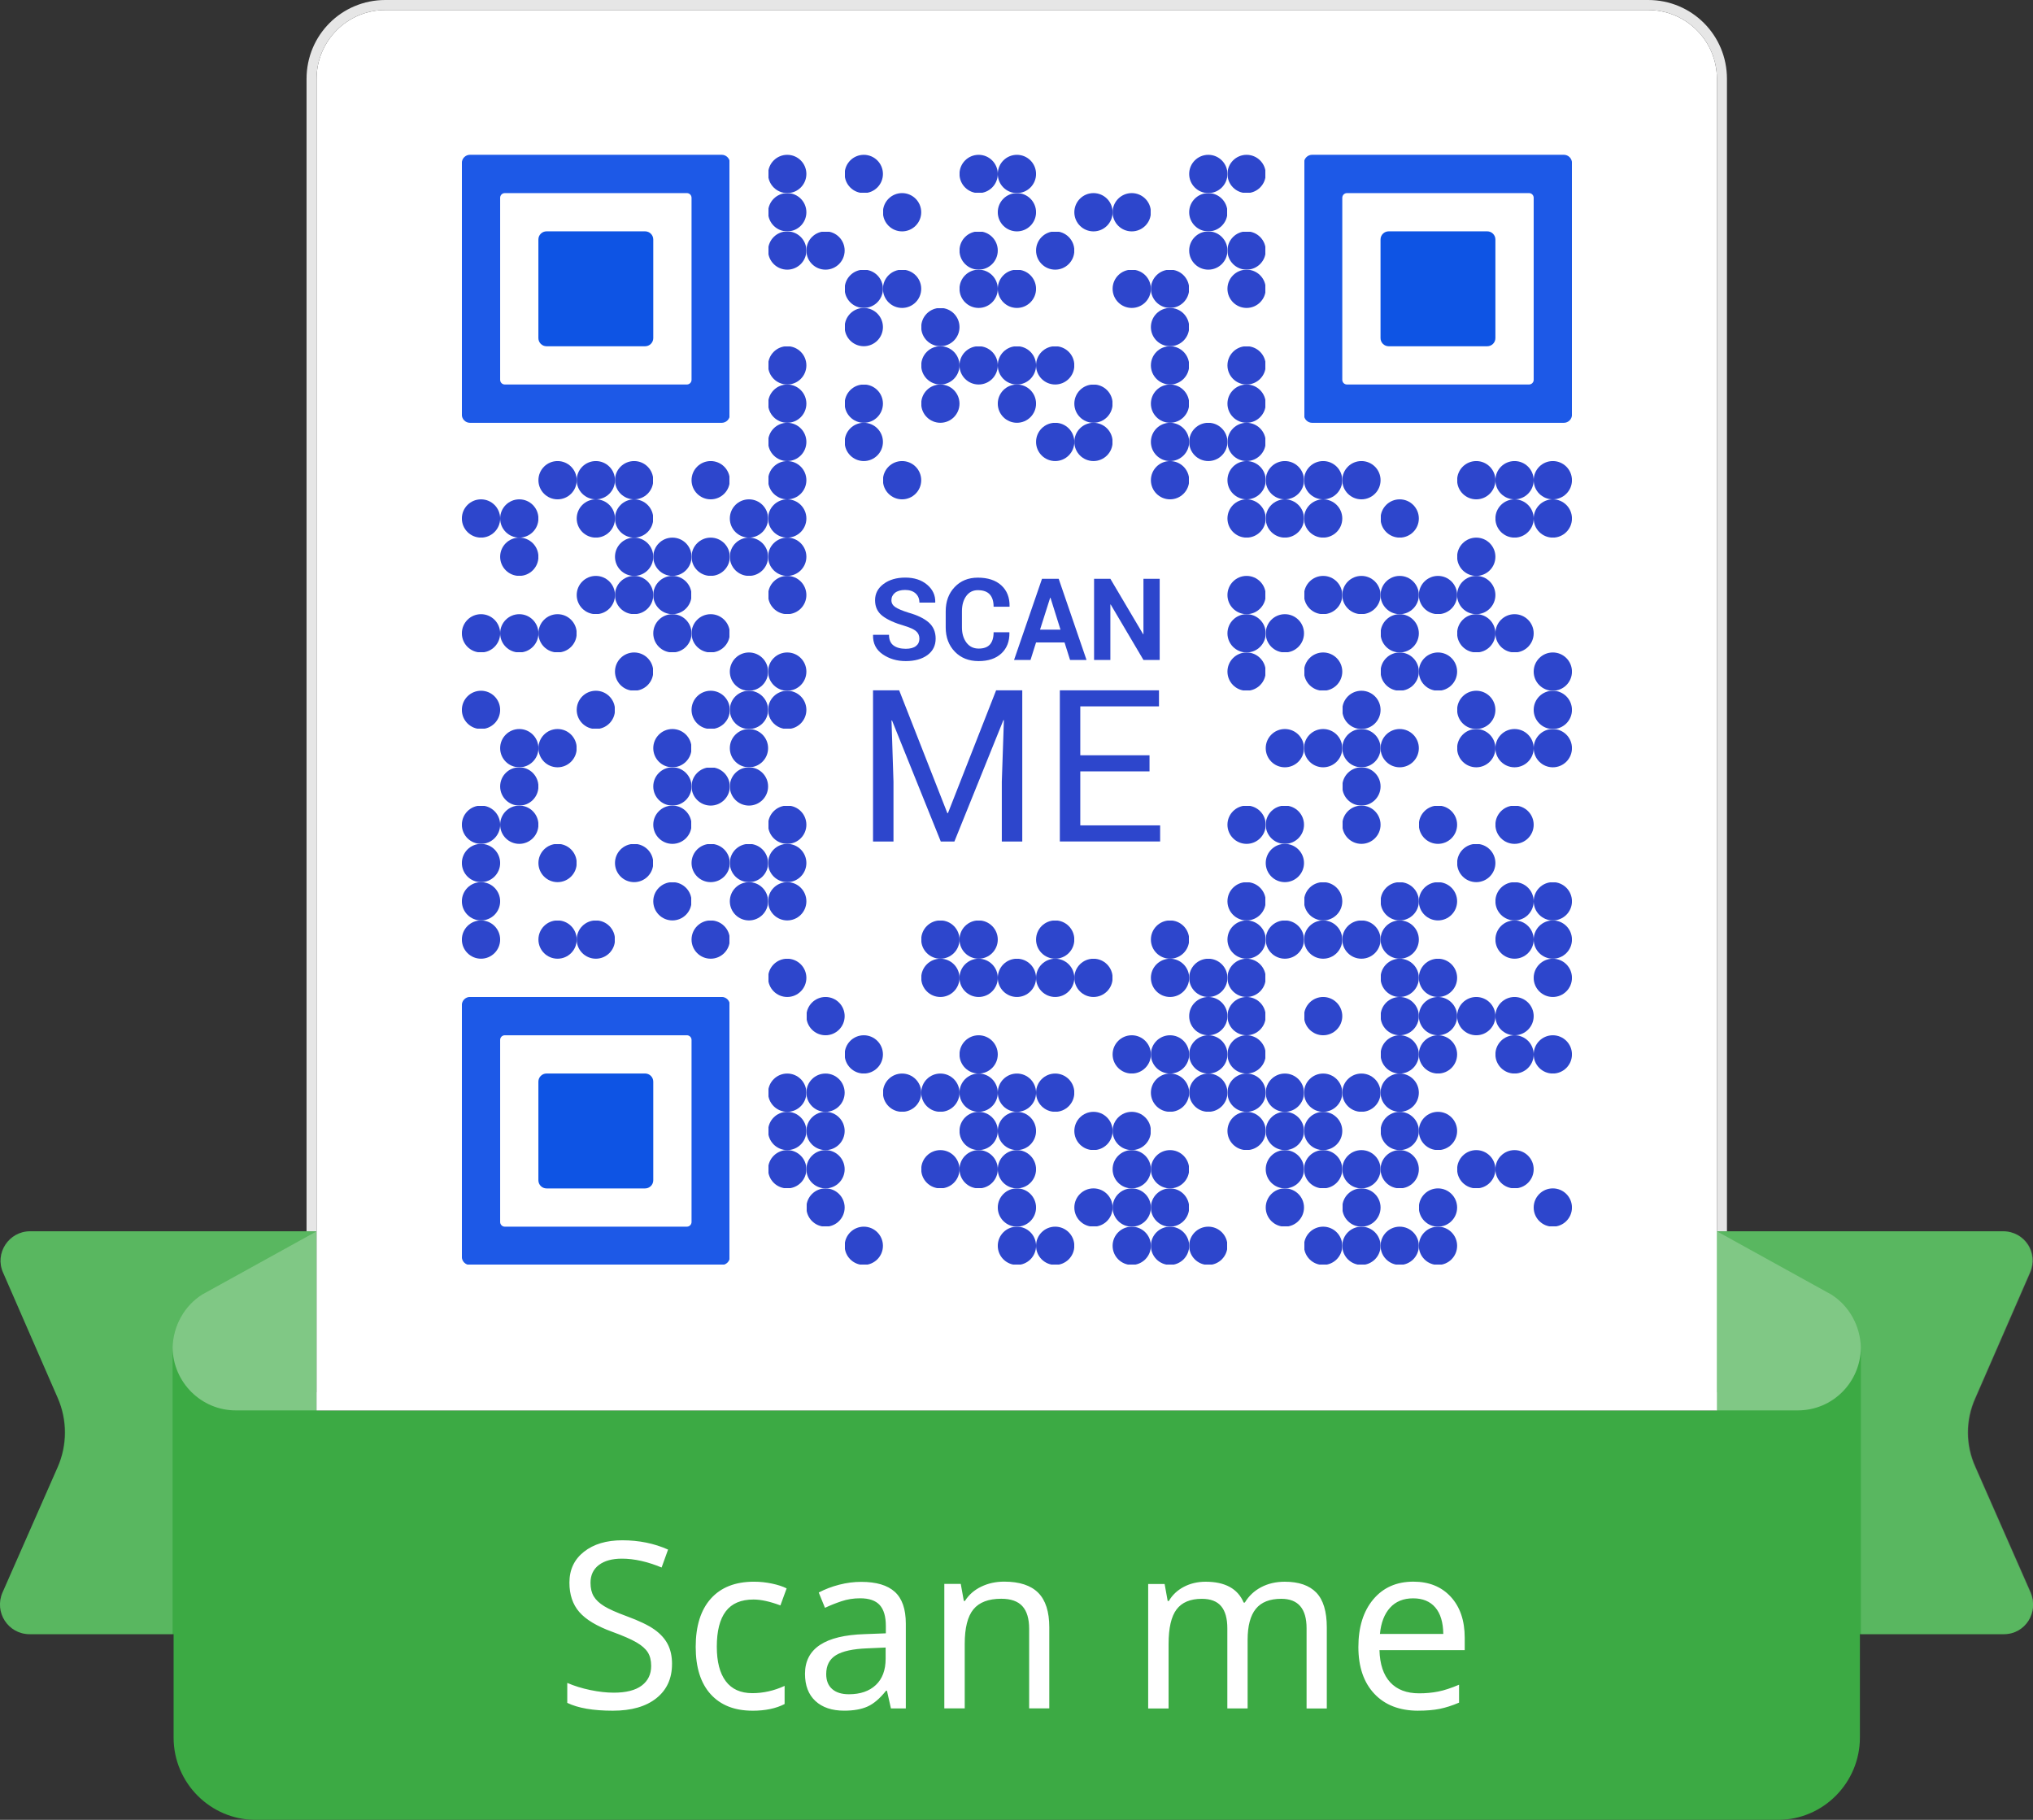 <?xml version="1.0" encoding="utf-8"?>
<!-- Generator: Adobe Illustrator 23.0.4, SVG Export Plug-In . SVG Version: 6.00 Build 0)  -->
<svg version="1.1" id="ribbon-frame" xmlns="http://www.w3.org/2000/svg" xmlns:xlink="http://www.w3.org/1999/xlink" x="0px"
	 y="0px" viewBox="0 0 405.2 362.7" style="enable-background:new 0 0 405.2 362.7;" xml:space="preserve">
<rect x="0" y="0" width="405.2" height="362.7" fill="#333333" stroke="none"/>
<style type="text/css">
	.frame-color{fill:#3CAA44;}
	.background-color{fill:#ffffff;}
	.text-color{fill:#FFFFFF;}
	.outline{fill:#E6E6E6;}
	.shadow-35{opacity:0.35;fill:#FFFFFF;}
	.shadow-15{opacity:0.15;fill:#FFFFFF;}
</style>
	<path id="FrameBody" class="frame-color" d="M404.7,317.4l-11-25c-2-4.4-2-9.4,0-13.8l10.9-25c1.7-3.9-1.1-8.2-5.4-8.2h-57.1v35.7H63.1v-35.7H6
	c-4.2,0-7.1,4.4-5.4,8.2l10.9,25c1.9,4.4,1.9,9.4,0,13.8l-11,25c-1.7,3.9,1.1,8.3,5.4,8.3h28.7v20.6c0,9.1,7.4,16.4,16.3,16.4h303.5
	c9,0,16.3-7.4,16.3-16.4v-20.6h28.7C403.7,325.7,406.4,321.3,404.7,317.4z"/>
	<svg id="TextArea" x="50" y="285" width="305" height="74" viewBox="0 0 49.35 17.589" preserveAspectRatio="xMidYMid meet">
<svg version="1.1" xmlns="http://www.w3.org/2000/svg"><path class="text-color" fill="#FFFFFF" d=" M8.379,11.091q0,1.026-0.741,1.617t-2.062,0.591q-1.396,0-2.159-0.371l0-0.945q0.5,0.215,1.093,0.338t1.109,0.124q0.881,0,1.327-0.338t0.446-0.929q0-0.392-0.161-0.645t-0.54-0.473t-1.147-0.5q-1.09-0.397-1.558-0.937t-0.467-1.394q0-0.918,0.69-1.461t1.818-0.542q1.176,0,2.165,0.44l-0.306,0.849q-1.01-0.419-1.88-0.419q-0.698,0-1.093,0.301t-0.395,0.843q0,0.387,0.153,0.642t0.494,0.465t1.072,0.478q0.875,0.322,1.305,0.626t0.634,0.698t0.204,0.943z M12.192,13.299q-1.273,0-1.982-0.781t-0.709-2.242q0-1.482,0.717-2.285t2.044-0.803q0.43,0,0.851,0.089t0.696,0.228l-0.295,0.806q-0.747-0.279-1.273-0.279q-0.892,0-1.316,0.561t-0.424,1.673q0,1.069,0.424,1.635t1.257,0.567q0.779,0,1.531-0.344l0,0.859q-0.612,0.317-1.52,0.317z M18.75,13.191l-0.188-0.838l-0.043,0q-0.44,0.553-0.878,0.749t-1.104,0.196q-0.87,0-1.364-0.457t-0.494-1.289q0-1.794,2.831-1.88l0.999-0.038l0-0.349q0-0.671-0.29-0.991t-0.929-0.32q-0.467,0-0.884,0.14t-0.781,0.312l-0.295-0.725q0.446-0.236,0.972-0.371t1.042-0.134q1.069,0,1.59,0.473t0.521,1.504l0,4.018l-0.704,0z M16.758,12.52q0.811,0,1.276-0.438t0.465-1.243l0-0.532l-0.87,0.038q-1.015,0.038-1.48,0.322t-0.465,0.897q0,0.462,0.282,0.709t0.792,0.247z M25.298,13.191l0-3.771q0-0.72-0.32-1.072t-1.002-0.352q-0.908,0-1.319,0.502t-0.411,1.635l0,3.056l-0.967,0l0-5.897l0.779,0l0.145,0.806l0.054,0q0.274-0.435,0.768-0.674t1.09-0.239q1.085,0,1.611,0.526t0.526,1.638l0,3.84l-0.956,0z  M38.441,13.191l0-3.797q0-1.396-1.198-1.396q-0.822,0-1.208,0.478t-0.387,1.461l0,3.255l-0.961,0l0-3.797q0-0.698-0.293-1.047t-0.916-0.349q-0.816,0-1.195,0.5t-0.379,1.638l0,3.056l-0.967,0l0-5.897l0.779,0l0.145,0.806l0.054,0q0.252-0.43,0.712-0.671t1.029-0.242q1.386,0,1.805,0.988l0.054,0q0.285-0.473,0.776-0.73t1.115-0.258q0.999,0,1.496,0.516t0.497,1.649l0,3.84l-0.956,0z M43.731,13.299q-1.327,0-2.081-0.803t-0.755-2.21q0-1.418,0.704-2.259t1.901-0.841q1.112,0,1.772,0.717t0.661,1.942l0,0.585l-4.039,0q0.027,1.004,0.51,1.525t1.37,0.521q0.473,0,0.897-0.083t0.994-0.325l0,0.849q-0.489,0.209-0.918,0.295t-1.015,0.086z M43.49,7.976q-0.693,0-1.096,0.446t-0.478,1.241l3.002,0q-0.011-0.827-0.381-1.257t-1.047-0.43z "/></svg>
</svg>
	
	<path id="WhiteBackground" class="background-color" d="M342.2,15.7C342.2,8.1,336,2,328.5,2H76.8c-7.6,0-13.7,6.2-13.7,13.7v265.4h279.1V15.7z"
	/>
	
<svg xmlns="http://www.w3.org/2000/svg" xmlns:xlink="http://www.w3.org/1999/xlink" version="1.1" width="267.7" height="267.7" viewBox="0 0 2000 2000" x="68.9" y="7.7" shape-rendering="crispEdges"><defs/><rect x="0" y="0" width="2000" height="2000" fill="#ffffff"/><svg viewBox="0 0 3.4 3.4" x="629" y="173" width="57" height="57" shape-rendering="auto"><circle fill="#2d46cc" cx="1.7" cy="1.7" r="1.7"/></svg><svg viewBox="0 0 3.4 3.4" x="743" y="173" width="57" height="57" shape-rendering="auto"><circle fill="#2d46cc" cx="1.7" cy="1.7" r="1.7"/></svg><svg viewBox="0 0 3.4 3.4" x="914" y="173" width="57" height="57" shape-rendering="auto"><circle fill="#2d46cc" cx="1.7" cy="1.7" r="1.7"/></svg><svg viewBox="0 0 3.4 3.4" x="971" y="173" width="57" height="57" shape-rendering="auto"><circle fill="#2d46cc" cx="1.7" cy="1.7" r="1.7"/></svg><svg viewBox="0 0 3.4 3.4" x="1256" y="173" width="57" height="57" shape-rendering="auto"><circle fill="#2d46cc" cx="1.7" cy="1.7" r="1.7"/></svg><svg viewBox="0 0 3.4 3.4" x="1313" y="173" width="57" height="57" shape-rendering="auto"><circle fill="#2d46cc" cx="1.7" cy="1.7" r="1.7"/></svg><svg viewBox="0 0 3.4 3.4" x="629" y="230" width="57" height="57" shape-rendering="auto"><circle fill="#2d46cc" cx="1.7" cy="1.7" r="1.7"/></svg><svg viewBox="0 0 3.4 3.4" x="800" y="230" width="57" height="57" shape-rendering="auto"><circle fill="#2d46cc" cx="1.7" cy="1.7" r="1.7"/></svg><svg viewBox="0 0 3.4 3.4" x="971" y="230" width="57" height="57" shape-rendering="auto"><circle fill="#2d46cc" cx="1.7" cy="1.7" r="1.7"/></svg><svg viewBox="0 0 3.4 3.4" x="1085" y="230" width="57" height="57" shape-rendering="auto"><circle fill="#2d46cc" cx="1.7" cy="1.7" r="1.7"/></svg><svg viewBox="0 0 3.4 3.4" x="1142" y="230" width="57" height="57" shape-rendering="auto"><circle fill="#2d46cc" cx="1.7" cy="1.7" r="1.7"/></svg><svg viewBox="0 0 3.4 3.4" x="1256" y="230" width="57" height="57" shape-rendering="auto"><circle fill="#2d46cc" cx="1.7" cy="1.7" r="1.7"/></svg><svg viewBox="0 0 3.4 3.4" x="629" y="287" width="57" height="57" shape-rendering="auto"><circle fill="#2d46cc" cx="1.7" cy="1.7" r="1.7"/></svg><svg viewBox="0 0 3.4 3.4" x="686" y="287" width="57" height="57" shape-rendering="auto"><circle fill="#2d46cc" cx="1.7" cy="1.7" r="1.7"/></svg><svg viewBox="0 0 3.4 3.4" x="914" y="287" width="57" height="57" shape-rendering="auto"><circle fill="#2d46cc" cx="1.7" cy="1.7" r="1.7"/></svg><svg viewBox="0 0 3.4 3.4" x="1028" y="287" width="57" height="57" shape-rendering="auto"><circle fill="#2d46cc" cx="1.7" cy="1.7" r="1.7"/></svg><svg viewBox="0 0 3.4 3.4" x="1256" y="287" width="57" height="57" shape-rendering="auto"><circle fill="#2d46cc" cx="1.7" cy="1.7" r="1.7"/></svg><svg viewBox="0 0 3.4 3.4" x="1313" y="287" width="57" height="57" shape-rendering="auto"><circle fill="#2d46cc" cx="1.7" cy="1.7" r="1.7"/></svg><svg viewBox="0 0 3.4 3.4" x="743" y="344" width="57" height="57" shape-rendering="auto"><circle fill="#2d46cc" cx="1.7" cy="1.7" r="1.7"/></svg><svg viewBox="0 0 3.4 3.4" x="800" y="344" width="57" height="57" shape-rendering="auto"><circle fill="#2d46cc" cx="1.7" cy="1.7" r="1.7"/></svg><svg viewBox="0 0 3.4 3.4" x="914" y="344" width="57" height="57" shape-rendering="auto"><circle fill="#2d46cc" cx="1.7" cy="1.7" r="1.7"/></svg><svg viewBox="0 0 3.4 3.4" x="971" y="344" width="57" height="57" shape-rendering="auto"><circle fill="#2d46cc" cx="1.7" cy="1.7" r="1.7"/></svg><svg viewBox="0 0 3.4 3.4" x="1142" y="344" width="57" height="57" shape-rendering="auto"><circle fill="#2d46cc" cx="1.7" cy="1.7" r="1.7"/></svg><svg viewBox="0 0 3.4 3.4" x="1199" y="344" width="57" height="57" shape-rendering="auto"><circle fill="#2d46cc" cx="1.7" cy="1.7" r="1.7"/></svg><svg viewBox="0 0 3.4 3.4" x="1313" y="344" width="57" height="57" shape-rendering="auto"><circle fill="#2d46cc" cx="1.7" cy="1.7" r="1.7"/></svg><svg viewBox="0 0 3.4 3.4" x="743" y="401" width="57" height="57" shape-rendering="auto"><circle fill="#2d46cc" cx="1.7" cy="1.7" r="1.7"/></svg><svg viewBox="0 0 3.4 3.4" x="857" y="401" width="57" height="57" shape-rendering="auto"><circle fill="#2d46cc" cx="1.7" cy="1.7" r="1.7"/></svg><svg viewBox="0 0 3.4 3.4" x="1199" y="401" width="57" height="57" shape-rendering="auto"><circle fill="#2d46cc" cx="1.7" cy="1.7" r="1.7"/></svg><svg viewBox="0 0 3.4 3.4" x="629" y="458" width="57" height="57" shape-rendering="auto"><circle fill="#2d46cc" cx="1.7" cy="1.7" r="1.7"/></svg><svg viewBox="0 0 3.4 3.4" x="857" y="458" width="57" height="57" shape-rendering="auto"><circle fill="#2d46cc" cx="1.7" cy="1.7" r="1.7"/></svg><svg viewBox="0 0 3.4 3.4" x="914" y="458" width="57" height="57" shape-rendering="auto"><circle fill="#2d46cc" cx="1.7" cy="1.7" r="1.7"/></svg><svg viewBox="0 0 3.4 3.4" x="971" y="458" width="57" height="57" shape-rendering="auto"><circle fill="#2d46cc" cx="1.7" cy="1.7" r="1.7"/></svg><svg viewBox="0 0 3.4 3.4" x="1028" y="458" width="57" height="57" shape-rendering="auto"><circle fill="#2d46cc" cx="1.7" cy="1.7" r="1.7"/></svg><svg viewBox="0 0 3.4 3.4" x="1199" y="458" width="57" height="57" shape-rendering="auto"><circle fill="#2d46cc" cx="1.7" cy="1.7" r="1.7"/></svg><svg viewBox="0 0 3.4 3.4" x="1313" y="458" width="57" height="57" shape-rendering="auto"><circle fill="#2d46cc" cx="1.7" cy="1.7" r="1.7"/></svg><svg viewBox="0 0 3.4 3.4" x="629" y="515" width="57" height="57" shape-rendering="auto"><circle fill="#2d46cc" cx="1.7" cy="1.7" r="1.7"/></svg><svg viewBox="0 0 3.4 3.4" x="743" y="515" width="57" height="57" shape-rendering="auto"><circle fill="#2d46cc" cx="1.7" cy="1.7" r="1.7"/></svg><svg viewBox="0 0 3.4 3.4" x="857" y="515" width="57" height="57" shape-rendering="auto"><circle fill="#2d46cc" cx="1.7" cy="1.7" r="1.7"/></svg><svg viewBox="0 0 3.4 3.4" x="971" y="515" width="57" height="57" shape-rendering="auto"><circle fill="#2d46cc" cx="1.7" cy="1.7" r="1.7"/></svg><svg viewBox="0 0 3.4 3.4" x="1085" y="515" width="57" height="57" shape-rendering="auto"><circle fill="#2d46cc" cx="1.7" cy="1.7" r="1.7"/></svg><svg viewBox="0 0 3.4 3.4" x="1199" y="515" width="57" height="57" shape-rendering="auto"><circle fill="#2d46cc" cx="1.7" cy="1.7" r="1.7"/></svg><svg viewBox="0 0 3.4 3.4" x="1313" y="515" width="57" height="57" shape-rendering="auto"><circle fill="#2d46cc" cx="1.7" cy="1.7" r="1.7"/></svg><svg viewBox="0 0 3.4 3.4" x="629" y="572" width="57" height="57" shape-rendering="auto"><circle fill="#2d46cc" cx="1.7" cy="1.7" r="1.7"/></svg><svg viewBox="0 0 3.4 3.4" x="743" y="572" width="57" height="57" shape-rendering="auto"><circle fill="#2d46cc" cx="1.7" cy="1.7" r="1.7"/></svg><svg viewBox="0 0 3.4 3.4" x="1028" y="572" width="57" height="57" shape-rendering="auto"><circle fill="#2d46cc" cx="1.7" cy="1.7" r="1.7"/></svg><svg viewBox="0 0 3.4 3.4" x="1085" y="572" width="57" height="57" shape-rendering="auto"><circle fill="#2d46cc" cx="1.7" cy="1.7" r="1.7"/></svg><svg viewBox="0 0 3.4 3.4" x="1199" y="572" width="57" height="57" shape-rendering="auto"><circle fill="#2d46cc" cx="1.7" cy="1.7" r="1.7"/></svg><svg viewBox="0 0 3.4 3.4" x="1256" y="572" width="57" height="57" shape-rendering="auto"><circle fill="#2d46cc" cx="1.7" cy="1.7" r="1.7"/></svg><svg viewBox="0 0 3.4 3.4" x="1313" y="572" width="57" height="57" shape-rendering="auto"><circle fill="#2d46cc" cx="1.7" cy="1.7" r="1.7"/></svg><svg viewBox="0 0 3.4 3.4" x="287" y="629" width="57" height="57" shape-rendering="auto"><circle fill="#2d46cc" cx="1.7" cy="1.7" r="1.7"/></svg><svg viewBox="0 0 3.4 3.4" x="344" y="629" width="57" height="57" shape-rendering="auto"><circle fill="#2d46cc" cx="1.7" cy="1.7" r="1.7"/></svg><svg viewBox="0 0 3.4 3.4" x="401" y="629" width="57" height="57" shape-rendering="auto"><circle fill="#2d46cc" cx="1.7" cy="1.7" r="1.7"/></svg><svg viewBox="0 0 3.4 3.4" x="515" y="629" width="57" height="57" shape-rendering="auto"><circle fill="#2d46cc" cx="1.7" cy="1.7" r="1.7"/></svg><svg viewBox="0 0 3.4 3.4" x="629" y="629" width="57" height="57" shape-rendering="auto"><circle fill="#2d46cc" cx="1.7" cy="1.7" r="1.7"/></svg><svg viewBox="0 0 3.4 3.4" x="800" y="629" width="57" height="57" shape-rendering="auto"><circle fill="#2d46cc" cx="1.7" cy="1.7" r="1.7"/></svg><svg viewBox="0 0 3.4 3.4" x="1199" y="629" width="57" height="57" shape-rendering="auto"><circle fill="#2d46cc" cx="1.7" cy="1.7" r="1.7"/></svg><svg viewBox="0 0 3.4 3.4" x="1313" y="629" width="57" height="57" shape-rendering="auto"><circle fill="#2d46cc" cx="1.7" cy="1.7" r="1.7"/></svg><svg viewBox="0 0 3.4 3.4" x="1370" y="629" width="57" height="57" shape-rendering="auto"><circle fill="#2d46cc" cx="1.7" cy="1.7" r="1.7"/></svg><svg viewBox="0 0 3.4 3.4" x="1427" y="629" width="57" height="57" shape-rendering="auto"><circle fill="#2d46cc" cx="1.7" cy="1.7" r="1.7"/></svg><svg viewBox="0 0 3.4 3.4" x="1484" y="629" width="57" height="57" shape-rendering="auto"><circle fill="#2d46cc" cx="1.7" cy="1.7" r="1.7"/></svg><svg viewBox="0 0 3.4 3.4" x="1655" y="629" width="57" height="57" shape-rendering="auto"><circle fill="#2d46cc" cx="1.7" cy="1.7" r="1.7"/></svg><svg viewBox="0 0 3.4 3.4" x="1712" y="629" width="57" height="57" shape-rendering="auto"><circle fill="#2d46cc" cx="1.7" cy="1.7" r="1.7"/></svg><svg viewBox="0 0 3.4 3.4" x="1769" y="629" width="57" height="57" shape-rendering="auto"><circle fill="#2d46cc" cx="1.7" cy="1.7" r="1.7"/></svg><svg viewBox="0 0 3.4 3.4" x="173" y="686" width="57" height="57" shape-rendering="auto"><circle fill="#2d46cc" cx="1.7" cy="1.7" r="1.7"/></svg><svg viewBox="0 0 3.4 3.4" x="230" y="686" width="57" height="57" shape-rendering="auto"><circle fill="#2d46cc" cx="1.7" cy="1.7" r="1.7"/></svg><svg viewBox="0 0 3.4 3.4" x="344" y="686" width="57" height="57" shape-rendering="auto"><circle fill="#2d46cc" cx="1.7" cy="1.7" r="1.7"/></svg><svg viewBox="0 0 3.4 3.4" x="401" y="686" width="57" height="57" shape-rendering="auto"><circle fill="#2d46cc" cx="1.7" cy="1.7" r="1.7"/></svg><svg viewBox="0 0 3.4 3.4" x="572" y="686" width="57" height="57" shape-rendering="auto"><circle fill="#2d46cc" cx="1.7" cy="1.7" r="1.7"/></svg><svg viewBox="0 0 3.4 3.4" x="629" y="686" width="57" height="57" shape-rendering="auto"><circle fill="#2d46cc" cx="1.7" cy="1.7" r="1.7"/></svg><svg viewBox="0 0 3.4 3.4" x="1313" y="686" width="57" height="57" shape-rendering="auto"><circle fill="#2d46cc" cx="1.7" cy="1.7" r="1.7"/></svg><svg viewBox="0 0 3.4 3.4" x="1370" y="686" width="57" height="57" shape-rendering="auto"><circle fill="#2d46cc" cx="1.7" cy="1.7" r="1.7"/></svg><svg viewBox="0 0 3.4 3.4" x="1427" y="686" width="57" height="57" shape-rendering="auto"><circle fill="#2d46cc" cx="1.7" cy="1.7" r="1.7"/></svg><svg viewBox="0 0 3.4 3.4" x="1541" y="686" width="57" height="57" shape-rendering="auto"><circle fill="#2d46cc" cx="1.7" cy="1.7" r="1.7"/></svg><svg viewBox="0 0 3.4 3.4" x="1712" y="686" width="57" height="57" shape-rendering="auto"><circle fill="#2d46cc" cx="1.7" cy="1.7" r="1.7"/></svg><svg viewBox="0 0 3.4 3.4" x="1769" y="686" width="57" height="57" shape-rendering="auto"><circle fill="#2d46cc" cx="1.7" cy="1.7" r="1.7"/></svg><svg viewBox="0 0 3.4 3.4" x="230" y="743" width="57" height="57" shape-rendering="auto"><circle fill="#2d46cc" cx="1.7" cy="1.7" r="1.7"/></svg><svg viewBox="0 0 3.4 3.4" x="401" y="743" width="57" height="57" shape-rendering="auto"><circle fill="#2d46cc" cx="1.7" cy="1.7" r="1.7"/></svg><svg viewBox="0 0 3.4 3.4" x="458" y="743" width="57" height="57" shape-rendering="auto"><circle fill="#2d46cc" cx="1.7" cy="1.7" r="1.7"/></svg><svg viewBox="0 0 3.4 3.4" x="515" y="743" width="57" height="57" shape-rendering="auto"><circle fill="#2d46cc" cx="1.7" cy="1.7" r="1.7"/></svg><svg viewBox="0 0 3.4 3.4" x="572" y="743" width="57" height="57" shape-rendering="auto"><circle fill="#2d46cc" cx="1.7" cy="1.7" r="1.7"/></svg><svg viewBox="0 0 3.4 3.4" x="629" y="743" width="57" height="57" shape-rendering="auto"><circle fill="#2d46cc" cx="1.7" cy="1.7" r="1.7"/></svg><svg viewBox="0 0 3.4 3.4" x="1655" y="743" width="57" height="57" shape-rendering="auto"><circle fill="#2d46cc" cx="1.7" cy="1.7" r="1.7"/></svg><svg viewBox="0 0 3.4 3.4" x="344" y="800" width="57" height="57" shape-rendering="auto"><circle fill="#2d46cc" cx="1.7" cy="1.7" r="1.7"/></svg><svg viewBox="0 0 3.4 3.4" x="401" y="800" width="57" height="57" shape-rendering="auto"><circle fill="#2d46cc" cx="1.7" cy="1.7" r="1.7"/></svg><svg viewBox="0 0 3.4 3.4" x="458" y="800" width="57" height="57" shape-rendering="auto"><circle fill="#2d46cc" cx="1.7" cy="1.7" r="1.7"/></svg><svg viewBox="0 0 3.4 3.4" x="629" y="800" width="57" height="57" shape-rendering="auto"><circle fill="#2d46cc" cx="1.7" cy="1.7" r="1.7"/></svg><svg viewBox="0 0 3.4 3.4" x="1313" y="800" width="57" height="57" shape-rendering="auto"><circle fill="#2d46cc" cx="1.7" cy="1.7" r="1.7"/></svg><svg viewBox="0 0 3.4 3.4" x="1427" y="800" width="57" height="57" shape-rendering="auto"><circle fill="#2d46cc" cx="1.7" cy="1.7" r="1.7"/></svg><svg viewBox="0 0 3.4 3.4" x="1484" y="800" width="57" height="57" shape-rendering="auto"><circle fill="#2d46cc" cx="1.7" cy="1.7" r="1.7"/></svg><svg viewBox="0 0 3.4 3.4" x="1541" y="800" width="57" height="57" shape-rendering="auto"><circle fill="#2d46cc" cx="1.7" cy="1.7" r="1.7"/></svg><svg viewBox="0 0 3.4 3.4" x="1598" y="800" width="57" height="57" shape-rendering="auto"><circle fill="#2d46cc" cx="1.7" cy="1.7" r="1.7"/></svg><svg viewBox="0 0 3.4 3.4" x="1655" y="800" width="57" height="57" shape-rendering="auto"><circle fill="#2d46cc" cx="1.7" cy="1.7" r="1.7"/></svg><svg viewBox="0 0 3.4 3.4" x="173" y="857" width="57" height="57" shape-rendering="auto"><circle fill="#2d46cc" cx="1.7" cy="1.7" r="1.7"/></svg><svg viewBox="0 0 3.4 3.4" x="230" y="857" width="57" height="57" shape-rendering="auto"><circle fill="#2d46cc" cx="1.7" cy="1.7" r="1.7"/></svg><svg viewBox="0 0 3.4 3.4" x="287" y="857" width="57" height="57" shape-rendering="auto"><circle fill="#2d46cc" cx="1.7" cy="1.7" r="1.7"/></svg><svg viewBox="0 0 3.4 3.4" x="458" y="857" width="57" height="57" shape-rendering="auto"><circle fill="#2d46cc" cx="1.7" cy="1.7" r="1.7"/></svg><svg viewBox="0 0 3.4 3.4" x="515" y="857" width="57" height="57" shape-rendering="auto"><circle fill="#2d46cc" cx="1.7" cy="1.7" r="1.7"/></svg><svg viewBox="0 0 3.4 3.4" x="1313" y="857" width="57" height="57" shape-rendering="auto"><circle fill="#2d46cc" cx="1.7" cy="1.7" r="1.7"/></svg><svg viewBox="0 0 3.4 3.4" x="1370" y="857" width="57" height="57" shape-rendering="auto"><circle fill="#2d46cc" cx="1.7" cy="1.7" r="1.7"/></svg><svg viewBox="0 0 3.4 3.4" x="1541" y="857" width="57" height="57" shape-rendering="auto"><circle fill="#2d46cc" cx="1.7" cy="1.7" r="1.7"/></svg><svg viewBox="0 0 3.4 3.4" x="1655" y="857" width="57" height="57" shape-rendering="auto"><circle fill="#2d46cc" cx="1.7" cy="1.7" r="1.7"/></svg><svg viewBox="0 0 3.4 3.4" x="1712" y="857" width="57" height="57" shape-rendering="auto"><circle fill="#2d46cc" cx="1.7" cy="1.7" r="1.7"/></svg><svg viewBox="0 0 3.4 3.4" x="401" y="914" width="57" height="57" shape-rendering="auto"><circle fill="#2d46cc" cx="1.7" cy="1.7" r="1.7"/></svg><svg viewBox="0 0 3.4 3.4" x="572" y="914" width="57" height="57" shape-rendering="auto"><circle fill="#2d46cc" cx="1.7" cy="1.7" r="1.7"/></svg><svg viewBox="0 0 3.4 3.4" x="629" y="914" width="57" height="57" shape-rendering="auto"><circle fill="#2d46cc" cx="1.7" cy="1.7" r="1.7"/></svg><svg viewBox="0 0 3.4 3.4" x="1313" y="914" width="57" height="57" shape-rendering="auto"><circle fill="#2d46cc" cx="1.7" cy="1.7" r="1.7"/></svg><svg viewBox="0 0 3.4 3.4" x="1427" y="914" width="57" height="57" shape-rendering="auto"><circle fill="#2d46cc" cx="1.7" cy="1.7" r="1.7"/></svg><svg viewBox="0 0 3.4 3.4" x="1541" y="914" width="57" height="57" shape-rendering="auto"><circle fill="#2d46cc" cx="1.7" cy="1.7" r="1.7"/></svg><svg viewBox="0 0 3.4 3.4" x="1598" y="914" width="57" height="57" shape-rendering="auto"><circle fill="#2d46cc" cx="1.7" cy="1.7" r="1.7"/></svg><svg viewBox="0 0 3.4 3.4" x="1769" y="914" width="57" height="57" shape-rendering="auto"><circle fill="#2d46cc" cx="1.7" cy="1.7" r="1.7"/></svg><svg viewBox="0 0 3.4 3.4" x="173" y="971" width="57" height="57" shape-rendering="auto"><circle fill="#2d46cc" cx="1.7" cy="1.7" r="1.7"/></svg><svg viewBox="0 0 3.4 3.4" x="344" y="971" width="57" height="57" shape-rendering="auto"><circle fill="#2d46cc" cx="1.7" cy="1.7" r="1.7"/></svg><svg viewBox="0 0 3.4 3.4" x="515" y="971" width="57" height="57" shape-rendering="auto"><circle fill="#2d46cc" cx="1.7" cy="1.7" r="1.7"/></svg><svg viewBox="0 0 3.4 3.4" x="572" y="971" width="57" height="57" shape-rendering="auto"><circle fill="#2d46cc" cx="1.7" cy="1.7" r="1.7"/></svg><svg viewBox="0 0 3.4 3.4" x="629" y="971" width="57" height="57" shape-rendering="auto"><circle fill="#2d46cc" cx="1.7" cy="1.7" r="1.7"/></svg><svg viewBox="0 0 3.4 3.4" x="1484" y="971" width="57" height="57" shape-rendering="auto"><circle fill="#2d46cc" cx="1.7" cy="1.7" r="1.7"/></svg><svg viewBox="0 0 3.4 3.4" x="1655" y="971" width="57" height="57" shape-rendering="auto"><circle fill="#2d46cc" cx="1.7" cy="1.7" r="1.7"/></svg><svg viewBox="0 0 3.4 3.4" x="1769" y="971" width="57" height="57" shape-rendering="auto"><circle fill="#2d46cc" cx="1.7" cy="1.7" r="1.7"/></svg><svg viewBox="0 0 3.4 3.4" x="230" y="1028" width="57" height="57" shape-rendering="auto"><circle fill="#2d46cc" cx="1.7" cy="1.7" r="1.7"/></svg><svg viewBox="0 0 3.4 3.4" x="287" y="1028" width="57" height="57" shape-rendering="auto"><circle fill="#2d46cc" cx="1.7" cy="1.7" r="1.7"/></svg><svg viewBox="0 0 3.4 3.4" x="458" y="1028" width="57" height="57" shape-rendering="auto"><circle fill="#2d46cc" cx="1.7" cy="1.7" r="1.7"/></svg><svg viewBox="0 0 3.4 3.4" x="572" y="1028" width="57" height="57" shape-rendering="auto"><circle fill="#2d46cc" cx="1.7" cy="1.7" r="1.7"/></svg><svg viewBox="0 0 3.4 3.4" x="1370" y="1028" width="57" height="57" shape-rendering="auto"><circle fill="#2d46cc" cx="1.7" cy="1.7" r="1.7"/></svg><svg viewBox="0 0 3.4 3.4" x="1427" y="1028" width="57" height="57" shape-rendering="auto"><circle fill="#2d46cc" cx="1.7" cy="1.7" r="1.7"/></svg><svg viewBox="0 0 3.4 3.4" x="1484" y="1028" width="57" height="57" shape-rendering="auto"><circle fill="#2d46cc" cx="1.7" cy="1.7" r="1.7"/></svg><svg viewBox="0 0 3.4 3.4" x="1541" y="1028" width="57" height="57" shape-rendering="auto"><circle fill="#2d46cc" cx="1.7" cy="1.7" r="1.7"/></svg><svg viewBox="0 0 3.4 3.4" x="1655" y="1028" width="57" height="57" shape-rendering="auto"><circle fill="#2d46cc" cx="1.7" cy="1.7" r="1.7"/></svg><svg viewBox="0 0 3.4 3.4" x="1712" y="1028" width="57" height="57" shape-rendering="auto"><circle fill="#2d46cc" cx="1.7" cy="1.7" r="1.7"/></svg><svg viewBox="0 0 3.4 3.4" x="1769" y="1028" width="57" height="57" shape-rendering="auto"><circle fill="#2d46cc" cx="1.7" cy="1.7" r="1.7"/></svg><svg viewBox="0 0 3.4 3.4" x="230" y="1085" width="57" height="57" shape-rendering="auto"><circle fill="#2d46cc" cx="1.7" cy="1.7" r="1.7"/></svg><svg viewBox="0 0 3.4 3.4" x="458" y="1085" width="57" height="57" shape-rendering="auto"><circle fill="#2d46cc" cx="1.7" cy="1.7" r="1.7"/></svg><svg viewBox="0 0 3.4 3.4" x="515" y="1085" width="57" height="57" shape-rendering="auto"><circle fill="#2d46cc" cx="1.7" cy="1.7" r="1.7"/></svg><svg viewBox="0 0 3.4 3.4" x="572" y="1085" width="57" height="57" shape-rendering="auto"><circle fill="#2d46cc" cx="1.7" cy="1.7" r="1.7"/></svg><svg viewBox="0 0 3.4 3.4" x="1484" y="1085" width="57" height="57" shape-rendering="auto"><circle fill="#2d46cc" cx="1.7" cy="1.7" r="1.7"/></svg><svg viewBox="0 0 3.4 3.4" x="173" y="1142" width="57" height="57" shape-rendering="auto"><circle fill="#2d46cc" cx="1.7" cy="1.7" r="1.7"/></svg><svg viewBox="0 0 3.4 3.4" x="230" y="1142" width="57" height="57" shape-rendering="auto"><circle fill="#2d46cc" cx="1.7" cy="1.7" r="1.7"/></svg><svg viewBox="0 0 3.4 3.4" x="458" y="1142" width="57" height="57" shape-rendering="auto"><circle fill="#2d46cc" cx="1.7" cy="1.7" r="1.7"/></svg><svg viewBox="0 0 3.4 3.4" x="629" y="1142" width="57" height="57" shape-rendering="auto"><circle fill="#2d46cc" cx="1.7" cy="1.7" r="1.7"/></svg><svg viewBox="0 0 3.4 3.4" x="1313" y="1142" width="57" height="57" shape-rendering="auto"><circle fill="#2d46cc" cx="1.7" cy="1.7" r="1.7"/></svg><svg viewBox="0 0 3.4 3.4" x="1370" y="1142" width="57" height="57" shape-rendering="auto"><circle fill="#2d46cc" cx="1.7" cy="1.7" r="1.7"/></svg><svg viewBox="0 0 3.4 3.4" x="1484" y="1142" width="57" height="57" shape-rendering="auto"><circle fill="#2d46cc" cx="1.7" cy="1.7" r="1.7"/></svg><svg viewBox="0 0 3.4 3.4" x="1598" y="1142" width="57" height="57" shape-rendering="auto"><circle fill="#2d46cc" cx="1.7" cy="1.7" r="1.7"/></svg><svg viewBox="0 0 3.4 3.4" x="1712" y="1142" width="57" height="57" shape-rendering="auto"><circle fill="#2d46cc" cx="1.7" cy="1.7" r="1.7"/></svg><svg viewBox="0 0 3.4 3.4" x="173" y="1199" width="57" height="57" shape-rendering="auto"><circle fill="#2d46cc" cx="1.7" cy="1.7" r="1.7"/></svg><svg viewBox="0 0 3.4 3.4" x="287" y="1199" width="57" height="57" shape-rendering="auto"><circle fill="#2d46cc" cx="1.7" cy="1.7" r="1.7"/></svg><svg viewBox="0 0 3.4 3.4" x="401" y="1199" width="57" height="57" shape-rendering="auto"><circle fill="#2d46cc" cx="1.7" cy="1.7" r="1.7"/></svg><svg viewBox="0 0 3.4 3.4" x="515" y="1199" width="57" height="57" shape-rendering="auto"><circle fill="#2d46cc" cx="1.7" cy="1.7" r="1.7"/></svg><svg viewBox="0 0 3.4 3.4" x="572" y="1199" width="57" height="57" shape-rendering="auto"><circle fill="#2d46cc" cx="1.7" cy="1.7" r="1.7"/></svg><svg viewBox="0 0 3.4 3.4" x="629" y="1199" width="57" height="57" shape-rendering="auto"><circle fill="#2d46cc" cx="1.7" cy="1.7" r="1.7"/></svg><svg viewBox="0 0 3.4 3.4" x="1370" y="1199" width="57" height="57" shape-rendering="auto"><circle fill="#2d46cc" cx="1.7" cy="1.7" r="1.7"/></svg><svg viewBox="0 0 3.4 3.4" x="1655" y="1199" width="57" height="57" shape-rendering="auto"><circle fill="#2d46cc" cx="1.7" cy="1.7" r="1.7"/></svg><svg viewBox="0 0 3.4 3.4" x="173" y="1256" width="57" height="57" shape-rendering="auto"><circle fill="#2d46cc" cx="1.7" cy="1.7" r="1.7"/></svg><svg viewBox="0 0 3.4 3.4" x="458" y="1256" width="57" height="57" shape-rendering="auto"><circle fill="#2d46cc" cx="1.7" cy="1.7" r="1.7"/></svg><svg viewBox="0 0 3.4 3.4" x="572" y="1256" width="57" height="57" shape-rendering="auto"><circle fill="#2d46cc" cx="1.7" cy="1.7" r="1.7"/></svg><svg viewBox="0 0 3.4 3.4" x="629" y="1256" width="57" height="57" shape-rendering="auto"><circle fill="#2d46cc" cx="1.7" cy="1.7" r="1.7"/></svg><svg viewBox="0 0 3.4 3.4" x="1313" y="1256" width="57" height="57" shape-rendering="auto"><circle fill="#2d46cc" cx="1.7" cy="1.7" r="1.7"/></svg><svg viewBox="0 0 3.4 3.4" x="1427" y="1256" width="57" height="57" shape-rendering="auto"><circle fill="#2d46cc" cx="1.7" cy="1.7" r="1.7"/></svg><svg viewBox="0 0 3.4 3.4" x="1541" y="1256" width="57" height="57" shape-rendering="auto"><circle fill="#2d46cc" cx="1.7" cy="1.7" r="1.7"/></svg><svg viewBox="0 0 3.4 3.4" x="1598" y="1256" width="57" height="57" shape-rendering="auto"><circle fill="#2d46cc" cx="1.7" cy="1.7" r="1.7"/></svg><svg viewBox="0 0 3.4 3.4" x="1712" y="1256" width="57" height="57" shape-rendering="auto"><circle fill="#2d46cc" cx="1.7" cy="1.7" r="1.7"/></svg><svg viewBox="0 0 3.4 3.4" x="1769" y="1256" width="57" height="57" shape-rendering="auto"><circle fill="#2d46cc" cx="1.7" cy="1.7" r="1.7"/></svg><svg viewBox="0 0 3.4 3.4" x="173" y="1313" width="57" height="57" shape-rendering="auto"><circle fill="#2d46cc" cx="1.7" cy="1.7" r="1.7"/></svg><svg viewBox="0 0 3.4 3.4" x="287" y="1313" width="57" height="57" shape-rendering="auto"><circle fill="#2d46cc" cx="1.7" cy="1.7" r="1.7"/></svg><svg viewBox="0 0 3.4 3.4" x="344" y="1313" width="57" height="57" shape-rendering="auto"><circle fill="#2d46cc" cx="1.7" cy="1.7" r="1.7"/></svg><svg viewBox="0 0 3.4 3.4" x="515" y="1313" width="57" height="57" shape-rendering="auto"><circle fill="#2d46cc" cx="1.7" cy="1.7" r="1.7"/></svg><svg viewBox="0 0 3.4 3.4" x="857" y="1313" width="57" height="57" shape-rendering="auto"><circle fill="#2d46cc" cx="1.7" cy="1.7" r="1.7"/></svg><svg viewBox="0 0 3.4 3.4" x="914" y="1313" width="57" height="57" shape-rendering="auto"><circle fill="#2d46cc" cx="1.7" cy="1.7" r="1.7"/></svg><svg viewBox="0 0 3.4 3.4" x="1028" y="1313" width="57" height="57" shape-rendering="auto"><circle fill="#2d46cc" cx="1.7" cy="1.7" r="1.7"/></svg><svg viewBox="0 0 3.4 3.4" x="1199" y="1313" width="57" height="57" shape-rendering="auto"><circle fill="#2d46cc" cx="1.7" cy="1.7" r="1.7"/></svg><svg viewBox="0 0 3.4 3.4" x="1313" y="1313" width="57" height="57" shape-rendering="auto"><circle fill="#2d46cc" cx="1.7" cy="1.7" r="1.7"/></svg><svg viewBox="0 0 3.4 3.4" x="1370" y="1313" width="57" height="57" shape-rendering="auto"><circle fill="#2d46cc" cx="1.7" cy="1.7" r="1.7"/></svg><svg viewBox="0 0 3.4 3.4" x="1427" y="1313" width="57" height="57" shape-rendering="auto"><circle fill="#2d46cc" cx="1.7" cy="1.7" r="1.7"/></svg><svg viewBox="0 0 3.4 3.4" x="1484" y="1313" width="57" height="57" shape-rendering="auto"><circle fill="#2d46cc" cx="1.7" cy="1.7" r="1.7"/></svg><svg viewBox="0 0 3.4 3.4" x="1541" y="1313" width="57" height="57" shape-rendering="auto"><circle fill="#2d46cc" cx="1.7" cy="1.7" r="1.7"/></svg><svg viewBox="0 0 3.4 3.4" x="1712" y="1313" width="57" height="57" shape-rendering="auto"><circle fill="#2d46cc" cx="1.7" cy="1.7" r="1.7"/></svg><svg viewBox="0 0 3.4 3.4" x="1769" y="1313" width="57" height="57" shape-rendering="auto"><circle fill="#2d46cc" cx="1.7" cy="1.7" r="1.7"/></svg><svg viewBox="0 0 3.4 3.4" x="629" y="1370" width="57" height="57" shape-rendering="auto"><circle fill="#2d46cc" cx="1.7" cy="1.7" r="1.7"/></svg><svg viewBox="0 0 3.4 3.4" x="857" y="1370" width="57" height="57" shape-rendering="auto"><circle fill="#2d46cc" cx="1.7" cy="1.7" r="1.7"/></svg><svg viewBox="0 0 3.4 3.4" x="914" y="1370" width="57" height="57" shape-rendering="auto"><circle fill="#2d46cc" cx="1.7" cy="1.7" r="1.7"/></svg><svg viewBox="0 0 3.4 3.4" x="971" y="1370" width="57" height="57" shape-rendering="auto"><circle fill="#2d46cc" cx="1.7" cy="1.7" r="1.7"/></svg><svg viewBox="0 0 3.4 3.4" x="1028" y="1370" width="57" height="57" shape-rendering="auto"><circle fill="#2d46cc" cx="1.7" cy="1.7" r="1.7"/></svg><svg viewBox="0 0 3.4 3.4" x="1085" y="1370" width="57" height="57" shape-rendering="auto"><circle fill="#2d46cc" cx="1.7" cy="1.7" r="1.7"/></svg><svg viewBox="0 0 3.4 3.4" x="1199" y="1370" width="57" height="57" shape-rendering="auto"><circle fill="#2d46cc" cx="1.7" cy="1.7" r="1.7"/></svg><svg viewBox="0 0 3.4 3.4" x="1256" y="1370" width="57" height="57" shape-rendering="auto"><circle fill="#2d46cc" cx="1.7" cy="1.7" r="1.7"/></svg><svg viewBox="0 0 3.4 3.4" x="1313" y="1370" width="57" height="57" shape-rendering="auto"><circle fill="#2d46cc" cx="1.7" cy="1.7" r="1.7"/></svg><svg viewBox="0 0 3.4 3.4" x="1541" y="1370" width="57" height="57" shape-rendering="auto"><circle fill="#2d46cc" cx="1.7" cy="1.7" r="1.7"/></svg><svg viewBox="0 0 3.4 3.4" x="1598" y="1370" width="57" height="57" shape-rendering="auto"><circle fill="#2d46cc" cx="1.7" cy="1.7" r="1.7"/></svg><svg viewBox="0 0 3.4 3.4" x="1769" y="1370" width="57" height="57" shape-rendering="auto"><circle fill="#2d46cc" cx="1.7" cy="1.7" r="1.7"/></svg><svg viewBox="0 0 3.4 3.4" x="686" y="1427" width="57" height="57" shape-rendering="auto"><circle fill="#2d46cc" cx="1.7" cy="1.7" r="1.7"/></svg><svg viewBox="0 0 3.4 3.4" x="1256" y="1427" width="57" height="57" shape-rendering="auto"><circle fill="#2d46cc" cx="1.7" cy="1.7" r="1.7"/></svg><svg viewBox="0 0 3.4 3.4" x="1313" y="1427" width="57" height="57" shape-rendering="auto"><circle fill="#2d46cc" cx="1.7" cy="1.7" r="1.7"/></svg><svg viewBox="0 0 3.4 3.4" x="1427" y="1427" width="57" height="57" shape-rendering="auto"><circle fill="#2d46cc" cx="1.7" cy="1.7" r="1.7"/></svg><svg viewBox="0 0 3.4 3.4" x="1541" y="1427" width="57" height="57" shape-rendering="auto"><circle fill="#2d46cc" cx="1.7" cy="1.7" r="1.7"/></svg><svg viewBox="0 0 3.4 3.4" x="1598" y="1427" width="57" height="57" shape-rendering="auto"><circle fill="#2d46cc" cx="1.7" cy="1.7" r="1.7"/></svg><svg viewBox="0 0 3.4 3.4" x="1655" y="1427" width="57" height="57" shape-rendering="auto"><circle fill="#2d46cc" cx="1.7" cy="1.7" r="1.7"/></svg><svg viewBox="0 0 3.4 3.4" x="1712" y="1427" width="57" height="57" shape-rendering="auto"><circle fill="#2d46cc" cx="1.7" cy="1.7" r="1.7"/></svg><svg viewBox="0 0 3.4 3.4" x="743" y="1484" width="57" height="57" shape-rendering="auto"><circle fill="#2d46cc" cx="1.7" cy="1.7" r="1.7"/></svg><svg viewBox="0 0 3.4 3.4" x="914" y="1484" width="57" height="57" shape-rendering="auto"><circle fill="#2d46cc" cx="1.7" cy="1.7" r="1.7"/></svg><svg viewBox="0 0 3.4 3.4" x="1142" y="1484" width="57" height="57" shape-rendering="auto"><circle fill="#2d46cc" cx="1.7" cy="1.7" r="1.7"/></svg><svg viewBox="0 0 3.4 3.4" x="1199" y="1484" width="57" height="57" shape-rendering="auto"><circle fill="#2d46cc" cx="1.7" cy="1.7" r="1.7"/></svg><svg viewBox="0 0 3.4 3.4" x="1256" y="1484" width="57" height="57" shape-rendering="auto"><circle fill="#2d46cc" cx="1.7" cy="1.7" r="1.7"/></svg><svg viewBox="0 0 3.4 3.4" x="1313" y="1484" width="57" height="57" shape-rendering="auto"><circle fill="#2d46cc" cx="1.7" cy="1.7" r="1.7"/></svg><svg viewBox="0 0 3.4 3.4" x="1541" y="1484" width="57" height="57" shape-rendering="auto"><circle fill="#2d46cc" cx="1.7" cy="1.7" r="1.7"/></svg><svg viewBox="0 0 3.4 3.4" x="1598" y="1484" width="57" height="57" shape-rendering="auto"><circle fill="#2d46cc" cx="1.7" cy="1.7" r="1.7"/></svg><svg viewBox="0 0 3.4 3.4" x="1712" y="1484" width="57" height="57" shape-rendering="auto"><circle fill="#2d46cc" cx="1.7" cy="1.7" r="1.7"/></svg><svg viewBox="0 0 3.4 3.4" x="1769" y="1484" width="57" height="57" shape-rendering="auto"><circle fill="#2d46cc" cx="1.7" cy="1.7" r="1.7"/></svg><svg viewBox="0 0 3.4 3.4" x="629" y="1541" width="57" height="57" shape-rendering="auto"><circle fill="#2d46cc" cx="1.7" cy="1.7" r="1.7"/></svg><svg viewBox="0 0 3.4 3.4" x="686" y="1541" width="57" height="57" shape-rendering="auto"><circle fill="#2d46cc" cx="1.7" cy="1.7" r="1.7"/></svg><svg viewBox="0 0 3.4 3.4" x="800" y="1541" width="57" height="57" shape-rendering="auto"><circle fill="#2d46cc" cx="1.7" cy="1.7" r="1.7"/></svg><svg viewBox="0 0 3.4 3.4" x="857" y="1541" width="57" height="57" shape-rendering="auto"><circle fill="#2d46cc" cx="1.7" cy="1.7" r="1.7"/></svg><svg viewBox="0 0 3.4 3.4" x="914" y="1541" width="57" height="57" shape-rendering="auto"><circle fill="#2d46cc" cx="1.7" cy="1.7" r="1.7"/></svg><svg viewBox="0 0 3.4 3.4" x="971" y="1541" width="57" height="57" shape-rendering="auto"><circle fill="#2d46cc" cx="1.7" cy="1.7" r="1.7"/></svg><svg viewBox="0 0 3.4 3.4" x="1028" y="1541" width="57" height="57" shape-rendering="auto"><circle fill="#2d46cc" cx="1.7" cy="1.7" r="1.7"/></svg><svg viewBox="0 0 3.4 3.4" x="1199" y="1541" width="57" height="57" shape-rendering="auto"><circle fill="#2d46cc" cx="1.7" cy="1.7" r="1.7"/></svg><svg viewBox="0 0 3.4 3.4" x="1256" y="1541" width="57" height="57" shape-rendering="auto"><circle fill="#2d46cc" cx="1.7" cy="1.7" r="1.7"/></svg><svg viewBox="0 0 3.4 3.4" x="1313" y="1541" width="57" height="57" shape-rendering="auto"><circle fill="#2d46cc" cx="1.7" cy="1.7" r="1.7"/></svg><svg viewBox="0 0 3.4 3.4" x="1370" y="1541" width="57" height="57" shape-rendering="auto"><circle fill="#2d46cc" cx="1.7" cy="1.7" r="1.7"/></svg><svg viewBox="0 0 3.4 3.4" x="1427" y="1541" width="57" height="57" shape-rendering="auto"><circle fill="#2d46cc" cx="1.7" cy="1.7" r="1.7"/></svg><svg viewBox="0 0 3.4 3.4" x="1484" y="1541" width="57" height="57" shape-rendering="auto"><circle fill="#2d46cc" cx="1.7" cy="1.7" r="1.7"/></svg><svg viewBox="0 0 3.4 3.4" x="1541" y="1541" width="57" height="57" shape-rendering="auto"><circle fill="#2d46cc" cx="1.7" cy="1.7" r="1.7"/></svg><svg viewBox="0 0 3.4 3.4" x="629" y="1598" width="57" height="57" shape-rendering="auto"><circle fill="#2d46cc" cx="1.7" cy="1.7" r="1.7"/></svg><svg viewBox="0 0 3.4 3.4" x="686" y="1598" width="57" height="57" shape-rendering="auto"><circle fill="#2d46cc" cx="1.7" cy="1.7" r="1.7"/></svg><svg viewBox="0 0 3.4 3.4" x="914" y="1598" width="57" height="57" shape-rendering="auto"><circle fill="#2d46cc" cx="1.7" cy="1.7" r="1.7"/></svg><svg viewBox="0 0 3.4 3.4" x="971" y="1598" width="57" height="57" shape-rendering="auto"><circle fill="#2d46cc" cx="1.7" cy="1.7" r="1.7"/></svg><svg viewBox="0 0 3.4 3.4" x="1085" y="1598" width="57" height="57" shape-rendering="auto"><circle fill="#2d46cc" cx="1.7" cy="1.7" r="1.7"/></svg><svg viewBox="0 0 3.4 3.4" x="1142" y="1598" width="57" height="57" shape-rendering="auto"><circle fill="#2d46cc" cx="1.7" cy="1.7" r="1.7"/></svg><svg viewBox="0 0 3.4 3.4" x="1313" y="1598" width="57" height="57" shape-rendering="auto"><circle fill="#2d46cc" cx="1.7" cy="1.7" r="1.7"/></svg><svg viewBox="0 0 3.4 3.4" x="1370" y="1598" width="57" height="57" shape-rendering="auto"><circle fill="#2d46cc" cx="1.7" cy="1.7" r="1.7"/></svg><svg viewBox="0 0 3.4 3.4" x="1427" y="1598" width="57" height="57" shape-rendering="auto"><circle fill="#2d46cc" cx="1.7" cy="1.7" r="1.7"/></svg><svg viewBox="0 0 3.4 3.4" x="1541" y="1598" width="57" height="57" shape-rendering="auto"><circle fill="#2d46cc" cx="1.7" cy="1.7" r="1.7"/></svg><svg viewBox="0 0 3.4 3.4" x="1598" y="1598" width="57" height="57" shape-rendering="auto"><circle fill="#2d46cc" cx="1.7" cy="1.7" r="1.7"/></svg><svg viewBox="0 0 3.4 3.4" x="629" y="1655" width="57" height="57" shape-rendering="auto"><circle fill="#2d46cc" cx="1.7" cy="1.7" r="1.7"/></svg><svg viewBox="0 0 3.4 3.4" x="686" y="1655" width="57" height="57" shape-rendering="auto"><circle fill="#2d46cc" cx="1.7" cy="1.7" r="1.7"/></svg><svg viewBox="0 0 3.4 3.4" x="857" y="1655" width="57" height="57" shape-rendering="auto"><circle fill="#2d46cc" cx="1.7" cy="1.7" r="1.7"/></svg><svg viewBox="0 0 3.4 3.4" x="914" y="1655" width="57" height="57" shape-rendering="auto"><circle fill="#2d46cc" cx="1.7" cy="1.7" r="1.7"/></svg><svg viewBox="0 0 3.4 3.4" x="971" y="1655" width="57" height="57" shape-rendering="auto"><circle fill="#2d46cc" cx="1.7" cy="1.7" r="1.7"/></svg><svg viewBox="0 0 3.4 3.4" x="1142" y="1655" width="57" height="57" shape-rendering="auto"><circle fill="#2d46cc" cx="1.7" cy="1.7" r="1.7"/></svg><svg viewBox="0 0 3.4 3.4" x="1199" y="1655" width="57" height="57" shape-rendering="auto"><circle fill="#2d46cc" cx="1.7" cy="1.7" r="1.7"/></svg><svg viewBox="0 0 3.4 3.4" x="1370" y="1655" width="57" height="57" shape-rendering="auto"><circle fill="#2d46cc" cx="1.7" cy="1.7" r="1.7"/></svg><svg viewBox="0 0 3.4 3.4" x="1427" y="1655" width="57" height="57" shape-rendering="auto"><circle fill="#2d46cc" cx="1.7" cy="1.7" r="1.7"/></svg><svg viewBox="0 0 3.4 3.4" x="1484" y="1655" width="57" height="57" shape-rendering="auto"><circle fill="#2d46cc" cx="1.7" cy="1.7" r="1.7"/></svg><svg viewBox="0 0 3.4 3.4" x="1541" y="1655" width="57" height="57" shape-rendering="auto"><circle fill="#2d46cc" cx="1.7" cy="1.7" r="1.7"/></svg><svg viewBox="0 0 3.4 3.4" x="1655" y="1655" width="57" height="57" shape-rendering="auto"><circle fill="#2d46cc" cx="1.7" cy="1.7" r="1.7"/></svg><svg viewBox="0 0 3.4 3.4" x="1712" y="1655" width="57" height="57" shape-rendering="auto"><circle fill="#2d46cc" cx="1.7" cy="1.7" r="1.7"/></svg><svg viewBox="0 0 3.4 3.4" x="686" y="1712" width="57" height="57" shape-rendering="auto"><circle fill="#2d46cc" cx="1.7" cy="1.7" r="1.7"/></svg><svg viewBox="0 0 3.4 3.4" x="971" y="1712" width="57" height="57" shape-rendering="auto"><circle fill="#2d46cc" cx="1.7" cy="1.7" r="1.7"/></svg><svg viewBox="0 0 3.4 3.4" x="1085" y="1712" width="57" height="57" shape-rendering="auto"><circle fill="#2d46cc" cx="1.7" cy="1.7" r="1.7"/></svg><svg viewBox="0 0 3.4 3.4" x="1142" y="1712" width="57" height="57" shape-rendering="auto"><circle fill="#2d46cc" cx="1.7" cy="1.7" r="1.7"/></svg><svg viewBox="0 0 3.4 3.4" x="1199" y="1712" width="57" height="57" shape-rendering="auto"><circle fill="#2d46cc" cx="1.7" cy="1.7" r="1.7"/></svg><svg viewBox="0 0 3.4 3.4" x="1370" y="1712" width="57" height="57" shape-rendering="auto"><circle fill="#2d46cc" cx="1.7" cy="1.7" r="1.7"/></svg><svg viewBox="0 0 3.4 3.4" x="1484" y="1712" width="57" height="57" shape-rendering="auto"><circle fill="#2d46cc" cx="1.7" cy="1.7" r="1.7"/></svg><svg viewBox="0 0 3.4 3.4" x="1598" y="1712" width="57" height="57" shape-rendering="auto"><circle fill="#2d46cc" cx="1.7" cy="1.7" r="1.7"/></svg><svg viewBox="0 0 3.4 3.4" x="1769" y="1712" width="57" height="57" shape-rendering="auto"><circle fill="#2d46cc" cx="1.7" cy="1.7" r="1.7"/></svg><svg viewBox="0 0 3.4 3.4" x="743" y="1769" width="57" height="57" shape-rendering="auto"><circle fill="#2d46cc" cx="1.7" cy="1.7" r="1.7"/></svg><svg viewBox="0 0 3.4 3.4" x="971" y="1769" width="57" height="57" shape-rendering="auto"><circle fill="#2d46cc" cx="1.7" cy="1.7" r="1.7"/></svg><svg viewBox="0 0 3.4 3.4" x="1028" y="1769" width="57" height="57" shape-rendering="auto"><circle fill="#2d46cc" cx="1.7" cy="1.7" r="1.7"/></svg><svg viewBox="0 0 3.4 3.4" x="1142" y="1769" width="57" height="57" shape-rendering="auto"><circle fill="#2d46cc" cx="1.7" cy="1.7" r="1.7"/></svg><svg viewBox="0 0 3.4 3.4" x="1199" y="1769" width="57" height="57" shape-rendering="auto"><circle fill="#2d46cc" cx="1.7" cy="1.7" r="1.7"/></svg><svg viewBox="0 0 3.4 3.4" x="1256" y="1769" width="57" height="57" shape-rendering="auto"><circle fill="#2d46cc" cx="1.7" cy="1.7" r="1.7"/></svg><svg viewBox="0 0 3.4 3.4" x="1427" y="1769" width="57" height="57" shape-rendering="auto"><circle fill="#2d46cc" cx="1.7" cy="1.7" r="1.7"/></svg><svg viewBox="0 0 3.4 3.4" x="1484" y="1769" width="57" height="57" shape-rendering="auto"><circle fill="#2d46cc" cx="1.7" cy="1.7" r="1.7"/></svg><svg viewBox="0 0 3.4 3.4" x="1541" y="1769" width="57" height="57" shape-rendering="auto"><circle fill="#2d46cc" cx="1.7" cy="1.7" r="1.7"/></svg><svg viewBox="0 0 3.4 3.4" x="1598" y="1769" width="57" height="57" shape-rendering="auto"><circle fill="#2d46cc" cx="1.7" cy="1.7" r="1.7"/></svg><svg version="1.1" id="Ebene_1" x="173" y="173" viewBox="0 0 700 700" style="enable-background:new 0 0 700 700;" xml:space="preserve" width="399" height="399" shape-rendering="auto">

<path fill="#1d59e7" d="M21.2-0.1C9.5-0.1-0.1,9.5-0.1,21.2v78.8v100v100v100v100v100v78.8c0,11.7,9.5,21.3,21.3,21.3h657.6  c11.7,0,21.3-9.5,21.3-21.3V600V500V400V300V200v-100V21.2c0-11.7-9.5-21.3-21.3-21.3H21.2z M600,200v100v100v100v87.8  c0,6.8-5.5,12.2-12.2,12.2H112.2c-6.8,0-12.2-5.5-12.2-12.2V500V400V300V200v-87.8c0-6.8,5.5-12.2,12.2-12.2h475.6  c6.8,0,12.2,5.5,12.2,12.2V200z"/>
</svg>
<svg version="1.1" id="Ebene_1" x="173" y="173" viewBox="0 0 700 700" style="enable-background:new 0 0 700 700;" xml:space="preserve" width="399" height="399" shape-rendering="auto">

<path fill="#0e54e4" d="M500,400V300v-78.8c0-11.7-9.5-21.3-21.3-21.3H221.2c-11.7,0-21.3,9.5-21.3,21.3V300v100v78.8    c0,11.7,9.5,21.3,21.3,21.3h257.5c11.7,0,21.3-9.5,21.3-21.3V400z"/>
</svg>
<svg version="1.1" id="Ebene_1" x="1427" y="173" viewBox="0 0 700 700" style="enable-background:new 0 0 700 700;" xml:space="preserve" width="399" height="399" shape-rendering="auto">

<path fill="#1d59e7" d="M21.2-0.1C9.5-0.1-0.1,9.5-0.1,21.2v78.8v100v100v100v100v100v78.8c0,11.7,9.5,21.3,21.3,21.3h657.6  c11.7,0,21.3-9.5,21.3-21.3V600V500V400V300V200v-100V21.2c0-11.7-9.5-21.3-21.3-21.3H21.2z M600,200v100v100v100v87.8  c0,6.8-5.5,12.2-12.2,12.2H112.2c-6.8,0-12.2-5.5-12.2-12.2V500V400V300V200v-87.8c0-6.8,5.5-12.2,12.2-12.2h475.6  c6.8,0,12.2,5.5,12.2,12.2V200z"/>
</svg>
<svg version="1.1" id="Ebene_1" x="1427" y="173" viewBox="0 0 700 700" style="enable-background:new 0 0 700 700;" xml:space="preserve" width="399" height="399" shape-rendering="auto">

<path fill="#0e54e4" d="M500,400V300v-78.8c0-11.7-9.5-21.3-21.3-21.3H221.2c-11.7,0-21.3,9.5-21.3,21.3V300v100v78.8    c0,11.7,9.5,21.3,21.3,21.3h257.5c11.7,0,21.3-9.5,21.3-21.3V400z"/>
</svg>
<svg version="1.1" id="Ebene_1" x="173" y="1427" viewBox="0 0 700 700" style="enable-background:new 0 0 700 700;" xml:space="preserve" width="399" height="399" shape-rendering="auto">

<path fill="#1d59e7" d="M21.2-0.1C9.5-0.1-0.1,9.5-0.1,21.2v78.8v100v100v100v100v100v78.8c0,11.7,9.5,21.3,21.3,21.3h657.6  c11.7,0,21.3-9.5,21.3-21.3V600V500V400V300V200v-100V21.2c0-11.7-9.5-21.3-21.3-21.3H21.2z M600,200v100v100v100v87.8  c0,6.8-5.5,12.2-12.2,12.2H112.2c-6.8,0-12.2-5.5-12.2-12.2V500V400V300V200v-87.8c0-6.8,5.5-12.2,12.2-12.2h475.6  c6.8,0,12.2,5.5,12.2,12.2V200z"/>
</svg>
<svg version="1.1" id="Ebene_1" x="173" y="1427" viewBox="0 0 700 700" style="enable-background:new 0 0 700 700;" xml:space="preserve" width="399" height="399" shape-rendering="auto">

<path fill="#0e54e4" d="M500,400V300v-78.8c0-11.7-9.5-21.3-21.3-21.3H221.2c-11.7,0-21.3,9.5-21.3,21.3V300v100v78.8    c0,11.7,9.5,21.3,21.3,21.3h257.5c11.7,0,21.3-9.5,21.3-21.3V400z"/>
</svg>
<svg version="1.0" id="Layer_1" x="714" y="714" viewBox="0 0 700 700" enable-background="new 0 0 700 700" xml:space="preserve" width="570" height="570" shape-rendering="auto">
<g>
	<g>
		<g>
			<path fill="#2d46cc" d="M172.3,220.5c0-5.7-2-10.3-6.1-13.8c-4-3.5-11.1-6.7-21.3-9.8c-17.7-5.1-31-11.1-40.1-18.1     s-13.6-16.6-13.6-28.7s5.2-22.1,15.6-29.8c10.4-7.7,23.6-11.6,39.7-11.6c16.3,0,29.6,4.3,39.9,13c10.3,8.7,15.2,19.3,14.9,32.1     l-0.2,0.6h-28.8c0-6.9-2.3-12.4-6.9-16.7c-4.6-4.2-11-6.4-19.3-6.4c-8,0-14.1,1.8-18.5,5.3c-4.3,3.5-6.5,8.1-6.5,13.6     c0,5,2.3,9.2,7,12.4c4.7,3.2,12.7,6.6,24.1,10.2c16.4,4.6,28.8,10.6,37.2,18s12.6,17.3,12.6,29.5c0,12.7-5,22.7-15,30.1     c-10,7.3-23.3,11-39.7,11c-16.2,0-30.3-4.2-42.3-12.5c-12-8.3-17.9-20-17.5-35l0.2-0.6h29c0,8.8,2.7,15.3,8.1,19.4     c5.4,4.1,12.9,6.2,22.6,6.2c8.1,0,14.3-1.7,18.6-5C170.2,230.6,172.3,226.1,172.3,220.5z"/>
			<path fill="#2d46cc" d="M336.7,208.7l0.2,0.6c0.3,16-4.6,28.6-14.6,38c-10,9.4-23.9,14.1-41.7,14.1c-17.9,0-32.4-5.7-43.5-17.2     s-16.7-26.3-16.7-44.3v-29.5c0-18,5.4-32.8,16.3-44.3s25-17.3,42.4-17.3c18.3,0,32.7,4.7,43,14.1c10.3,9.4,15.4,22.2,15.1,38.5     l-0.2,0.6h-29c0-9.8-2.3-17.3-7-22.5c-4.7-5.2-12-7.8-21.9-7.8c-8.9,0-16,3.6-21.2,10.8c-5.2,7.2-7.8,16.4-7.8,27.7v29.6     c0,11.3,2.8,20.6,8.3,27.9c5.5,7.2,12.9,10.8,22.3,10.8c9.3,0,16.2-2.5,20.6-7.5c4.4-5,6.7-12.4,6.7-22.3H336.7z"/>
			<path fill="#2d46cc" d="M437.7,227.3h-52.1l-10.1,32h-30.1l51.1-148.4H427l50.9,148.4h-30.1L437.7,227.3z M392.9,203.9h37.4     L412,145.6h-0.6L392.9,203.9z"/>
			<path fill="#2d46cc" d="M611.7,259.3H582l-59.9-101.4l-0.6,0.1v101.3h-29.8V110.9h29.8l59.9,101.3l0.6-0.1V110.9h29.7V259.3z"/>
		</g>
		<g>
			<path fill="#2d46cc" d="M135.3,314.8l88.1,224.6h1.1l88.1-224.6h47.8v276.5h-37.4V481.9l3.8-112.4l-0.9-0.2l-89.6,222h-24.9     l-89.2-221.4l-0.9,0.2l3.6,111.8v109.4H87.5V314.8H135.3z"/>
			<path fill="#2d46cc" d="M593.1,463.1H466.5v98.7h146v29.4H429.1V314.8h181.3v29.4H466.5v89.4h126.6V463.1z"/>
		</g>
	</g>
</g>
</svg>
</svg>

	<path id="ShadowDarker" class="shadow-35" d="M365,258c-0.7-0.4-22.8-12.6-22.8-12.6v32.1H63.1v-32.1c0,0-22.1,12.2-22.8,12.6
	c-3.5,2.2-5.8,6.2-5.9,10.6c0.1,6.9,5.7,12.5,12.6,12.5h1.6h10.5h4h279.1h3.9h10.6h1.6c7,0,12.5-5.6,12.6-12.5
	C370.8,264.2,368.5,260.2,365,258z"/>
	<path id="ShadowDark" class="shadow-15" d="M399.4,325.7h-28.5v-57.1c-0.1-4.4-2.4-8.4-5.9-10.6c-0.7-0.4-22.8-12.6-22.8-12.6h57.1
	c4.3,0,7.1,4.3,5.4,8.2l-10.9,25c-2,4.4-2,9.4,0,13.8l11,25C406.4,321.3,403.7,325.7,399.4,325.7z M5.9,325.7h28.5v-57.1
	c0.1-4.4,2.4-8.4,5.9-10.6c0.7-0.4,22.8-12.6,22.8-12.6H6c-4.3,0-7.1,4.3-5.4,8.2l10.9,25c2,4.4,2,9.4,0,13.8l-11,25
	C-1.2,321.3,1.6,325.7,5.9,325.7z"/>
	<path id="Outline" class="outline" d="M63.1,245.4V15.7C63.1,8.2,69.2,2,76.8,2h251.7c7.5,0,13.7,6.1,13.7,13.7v229.7h2V15.7c0-8.7-7-15.7-15.7-15.7
	H76.8c-8.7,0-15.7,7-15.7,15.7v229.7H63.1z"/>
</svg>
